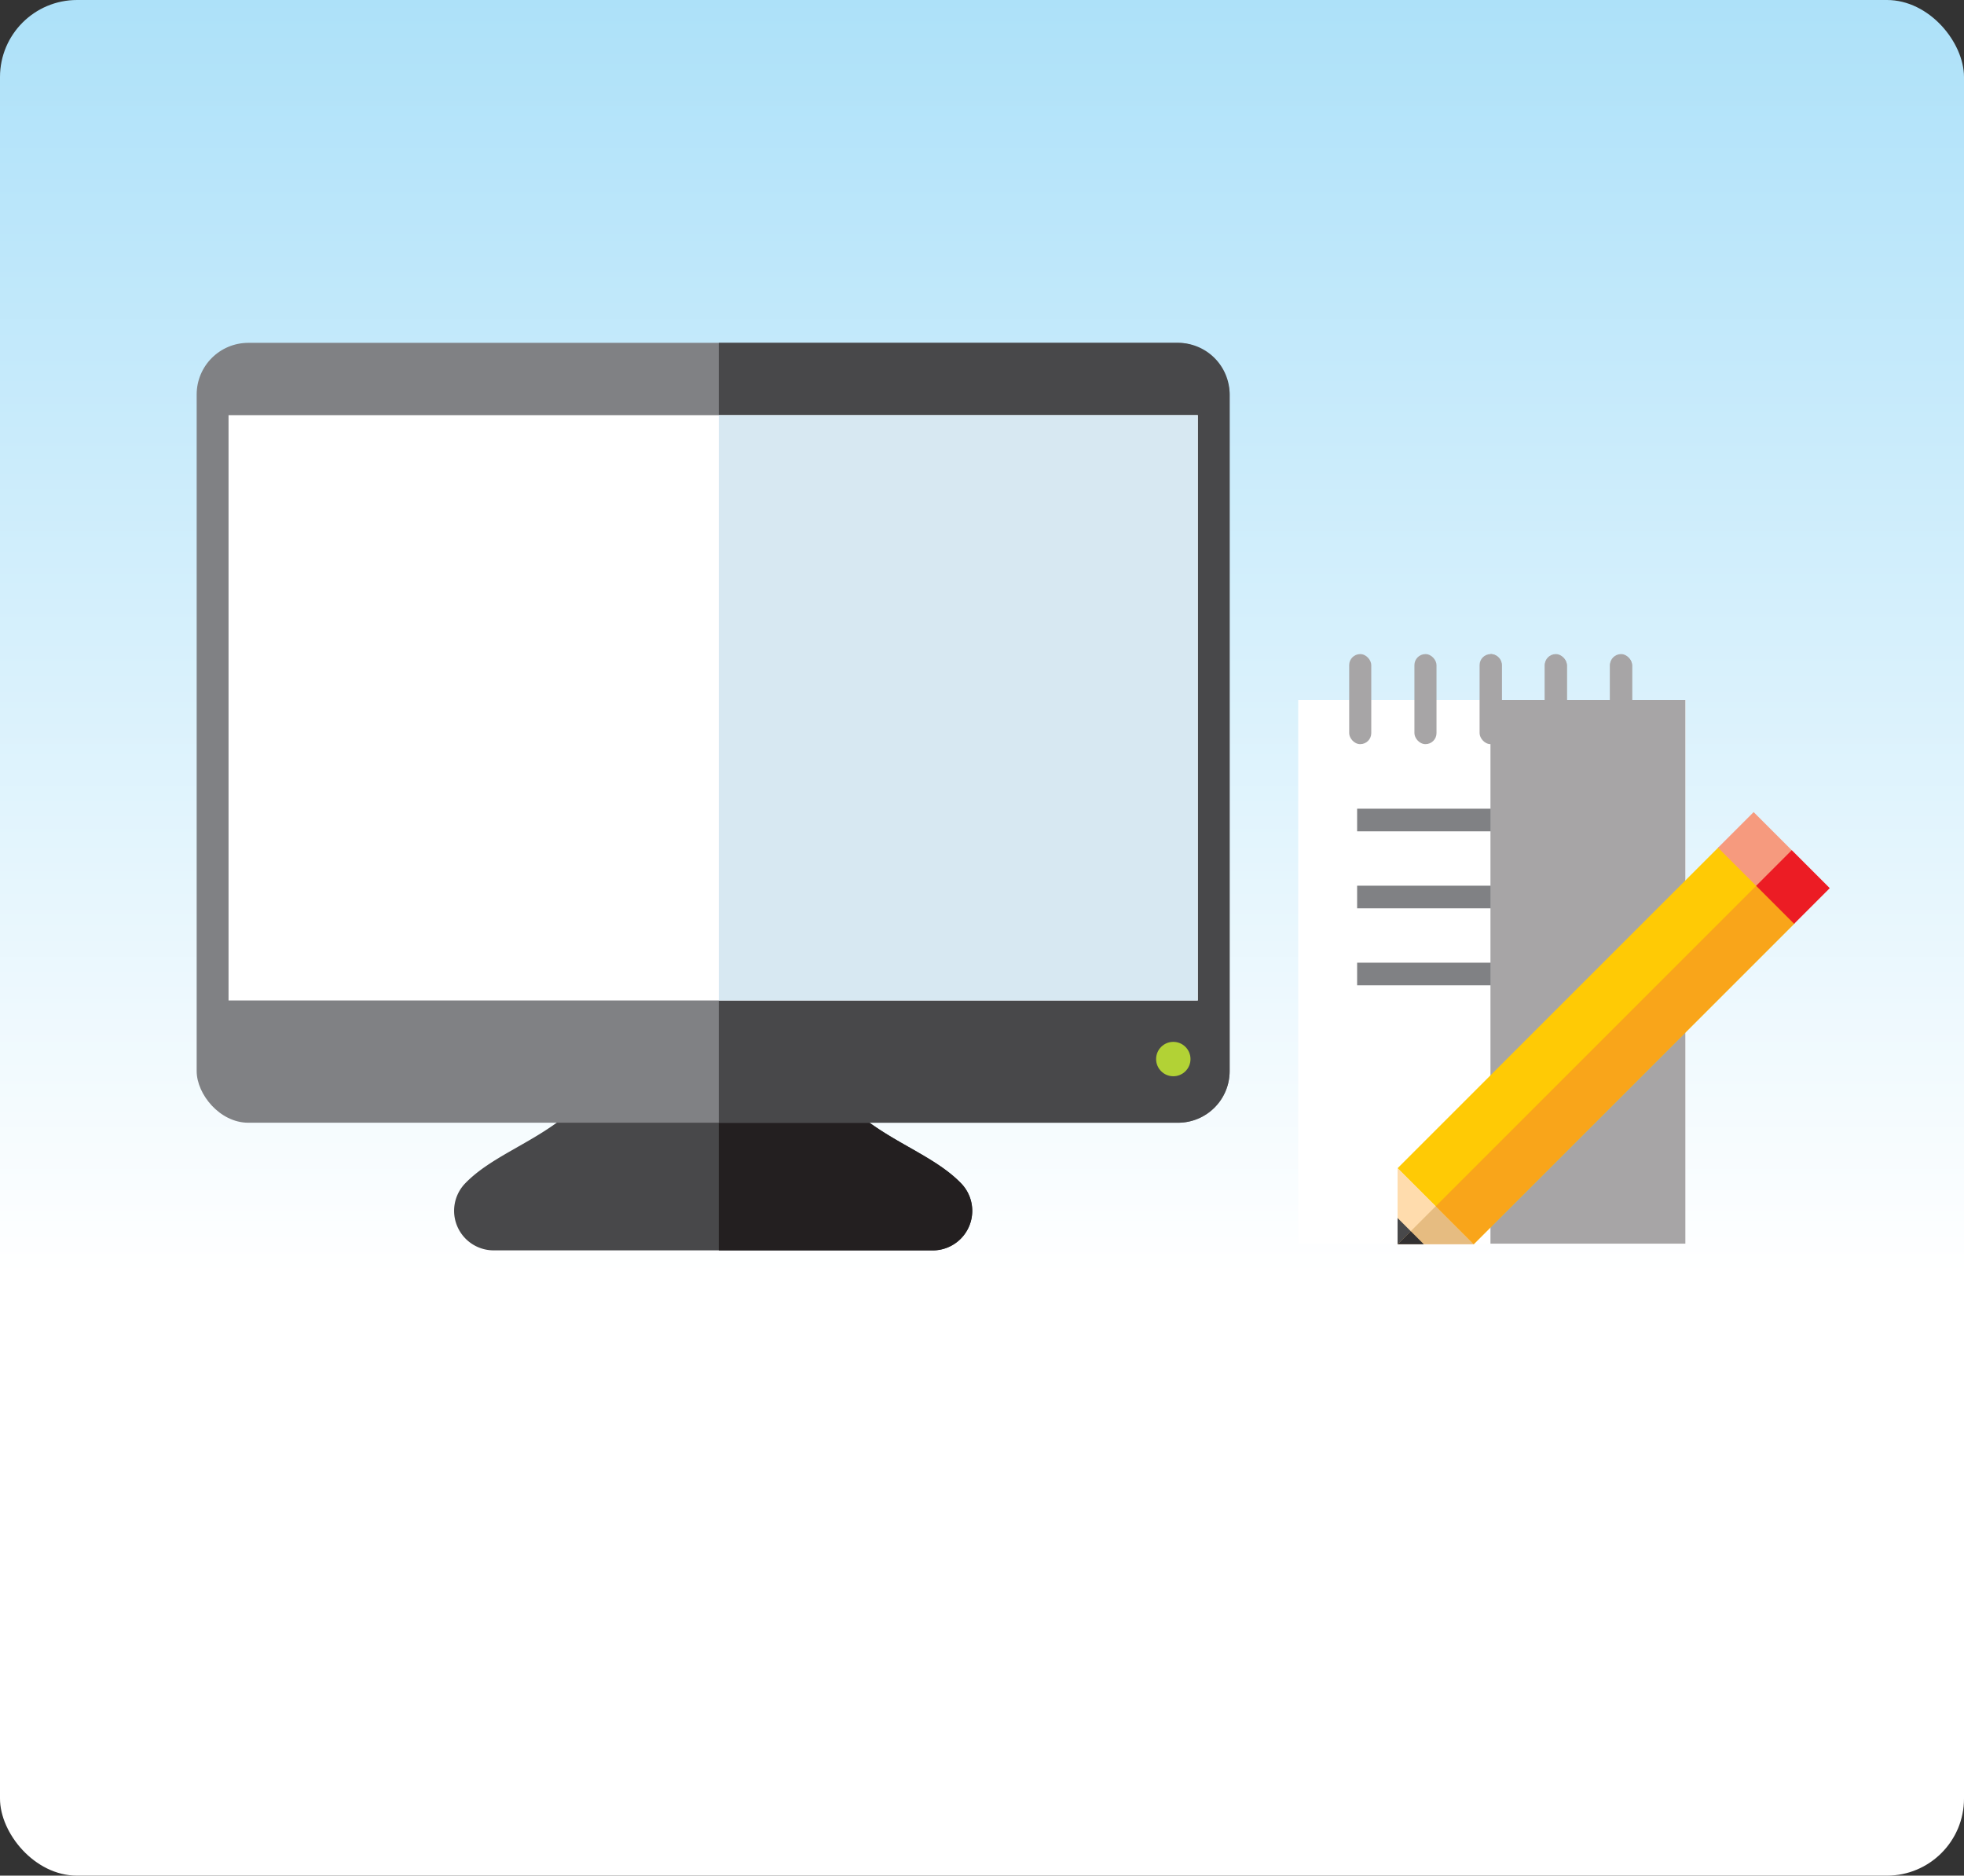<svg xmlns="http://www.w3.org/2000/svg" xmlns:xlink="http://www.w3.org/1999/xlink" width="289" height="276" viewBox="0 0 289 276"><rect x="0" y="0" width="289" height="276" fill="#333333" stroke="none"/><defs><style>.cls-1{isolation:isolate;}.cls-2{fill:url(#linear-gradient);}.cls-3{fill:#48484a;}.cls-4{fill:#231f20;}.cls-5{fill:#808184;}.cls-6{fill:#fff;}.cls-7{fill:#d7e8f2;}.cls-8{fill:#b2d235;}.cls-10,.cls-9{fill:#a7a5a6;}.cls-10{mix-blend-mode:multiply;}.cls-11{fill:#ffca05;}.cls-12{fill:#f69a7e;}.cls-13{fill:#ffdcad;}.cls-14{fill:#e6bc81;}.cls-15{fill:#f9a51a;}.cls-16{fill:#323031;}.cls-17{fill:#ec1c24;}</style><linearGradient id="linear-gradient" x1="144.5" y1="276" x2="144.5" gradientUnits="userSpaceOnUse"><stop offset="0.32" stop-color="#fff"/><stop offset="1" stop-color="#ade1f9"/></linearGradient></defs><title>training</title><g class="cls-1"><g id="Layer_1" data-name="Layer 1"><rect class="cls-2" width="289" height="276" rx="11.34" ry="11.34"/><path class="cls-3" d="M141.39,174.09c-7.5-7.7-23.78-7.84-23.78-32.16H92.27c0,24.32-16.29,24.46-23.78,32.16a5.82,5.82,0,0,0,4.15,9.9h64.6A5.82,5.82,0,0,0,141.39,174.09Z"/><path class="cls-4" d="M141.39,174.09c-7.5-7.7-23.78-7.84-23.78-32.16H105.77V184h31.47A5.82,5.82,0,0,0,141.39,174.09Z"/><rect class="cls-5" x="28.94" y="50.45" width="152" height="114.76" rx="7.6" ry="7.6"/><path class="cls-3" d="M173.34,50.45H105.77V165.21h67.57a7.6,7.6,0,0,0,7.6-7.6V58.05A7.6,7.6,0,0,0,173.34,50.45Z"/><rect class="cls-6" x="33.63" y="61.09" width="142.63" height="86.13"/><rect class="cls-7" x="105.77" y="61.09" width="70.48" height="86.13"/><circle class="cls-8" cx="172.65" cy="155.84" r="2.53"/><rect class="cls-6" x="191.03" y="103" width="57" height="80"/><rect class="cls-5" x="199.7" y="119" width="40" height="3.33"/><rect class="cls-5" x="199.7" y="130.33" width="40" height="3.33"/><rect class="cls-5" x="199.7" y="141.66" width="25.94" height="3.33"/><rect class="cls-9" x="198.53" y="96.25" width="3.25" height="13.25" rx="1.62" ry="1.62"/><rect class="cls-9" x="208.13" y="96.25" width="3.25" height="13.25" rx="1.62" ry="1.62"/><rect class="cls-9" x="217.72" y="96.25" width="3.25" height="13.25" rx="1.62" ry="1.62"/><rect class="cls-9" x="227.31" y="96.25" width="3.25" height="13.25" rx="1.62" ry="1.62"/><rect class="cls-9" x="236.91" y="96.25" width="3.25" height="13.25" rx="1.62" ry="1.62"/><path class="cls-10" d="M240.16,103V97.87a1.63,1.63,0,0,0-3.25,0V103h-6.34V97.87a1.63,1.63,0,0,0-3.25,0V103H221V97.87a1.63,1.63,0,0,0-1.62-1.62h-0.06V183H248V103h-7.87Z"/><rect class="cls-11" x="201.44" y="145.93" width="66.9" height="15.83" transform="translate(-39.98 211.16) rotate(-45)"/><rect class="cls-12" x="257.32" y="119.8" width="7.41" height="15.83" transform="translate(-13.86 221.98) rotate(-45)"/><polygon class="cls-13" points="205.65 183.09 216.84 183.09 205.65 171.89 205.65 183.09"/><polygon class="cls-3" points="205.65 183.09 209.51 183.09 205.65 179.23 205.65 183.09"/><polygon class="cls-14" points="205.67 183.09 216.84 183.09 211.26 177.5 205.67 183.09"/><rect class="cls-15" x="204.25" y="152.7" width="66.9" height="7.9" transform="translate(-41.14 213.96) rotate(-45)"/><polygon class="cls-16" points="205.67 183.09 209.51 183.09 207.59 181.17 205.67 183.09"/><rect class="cls-17" x="260.12" y="126.57" width="7.41" height="7.9" transform="translate(-15.02 224.78) rotate(-45)"/></g></g></svg>